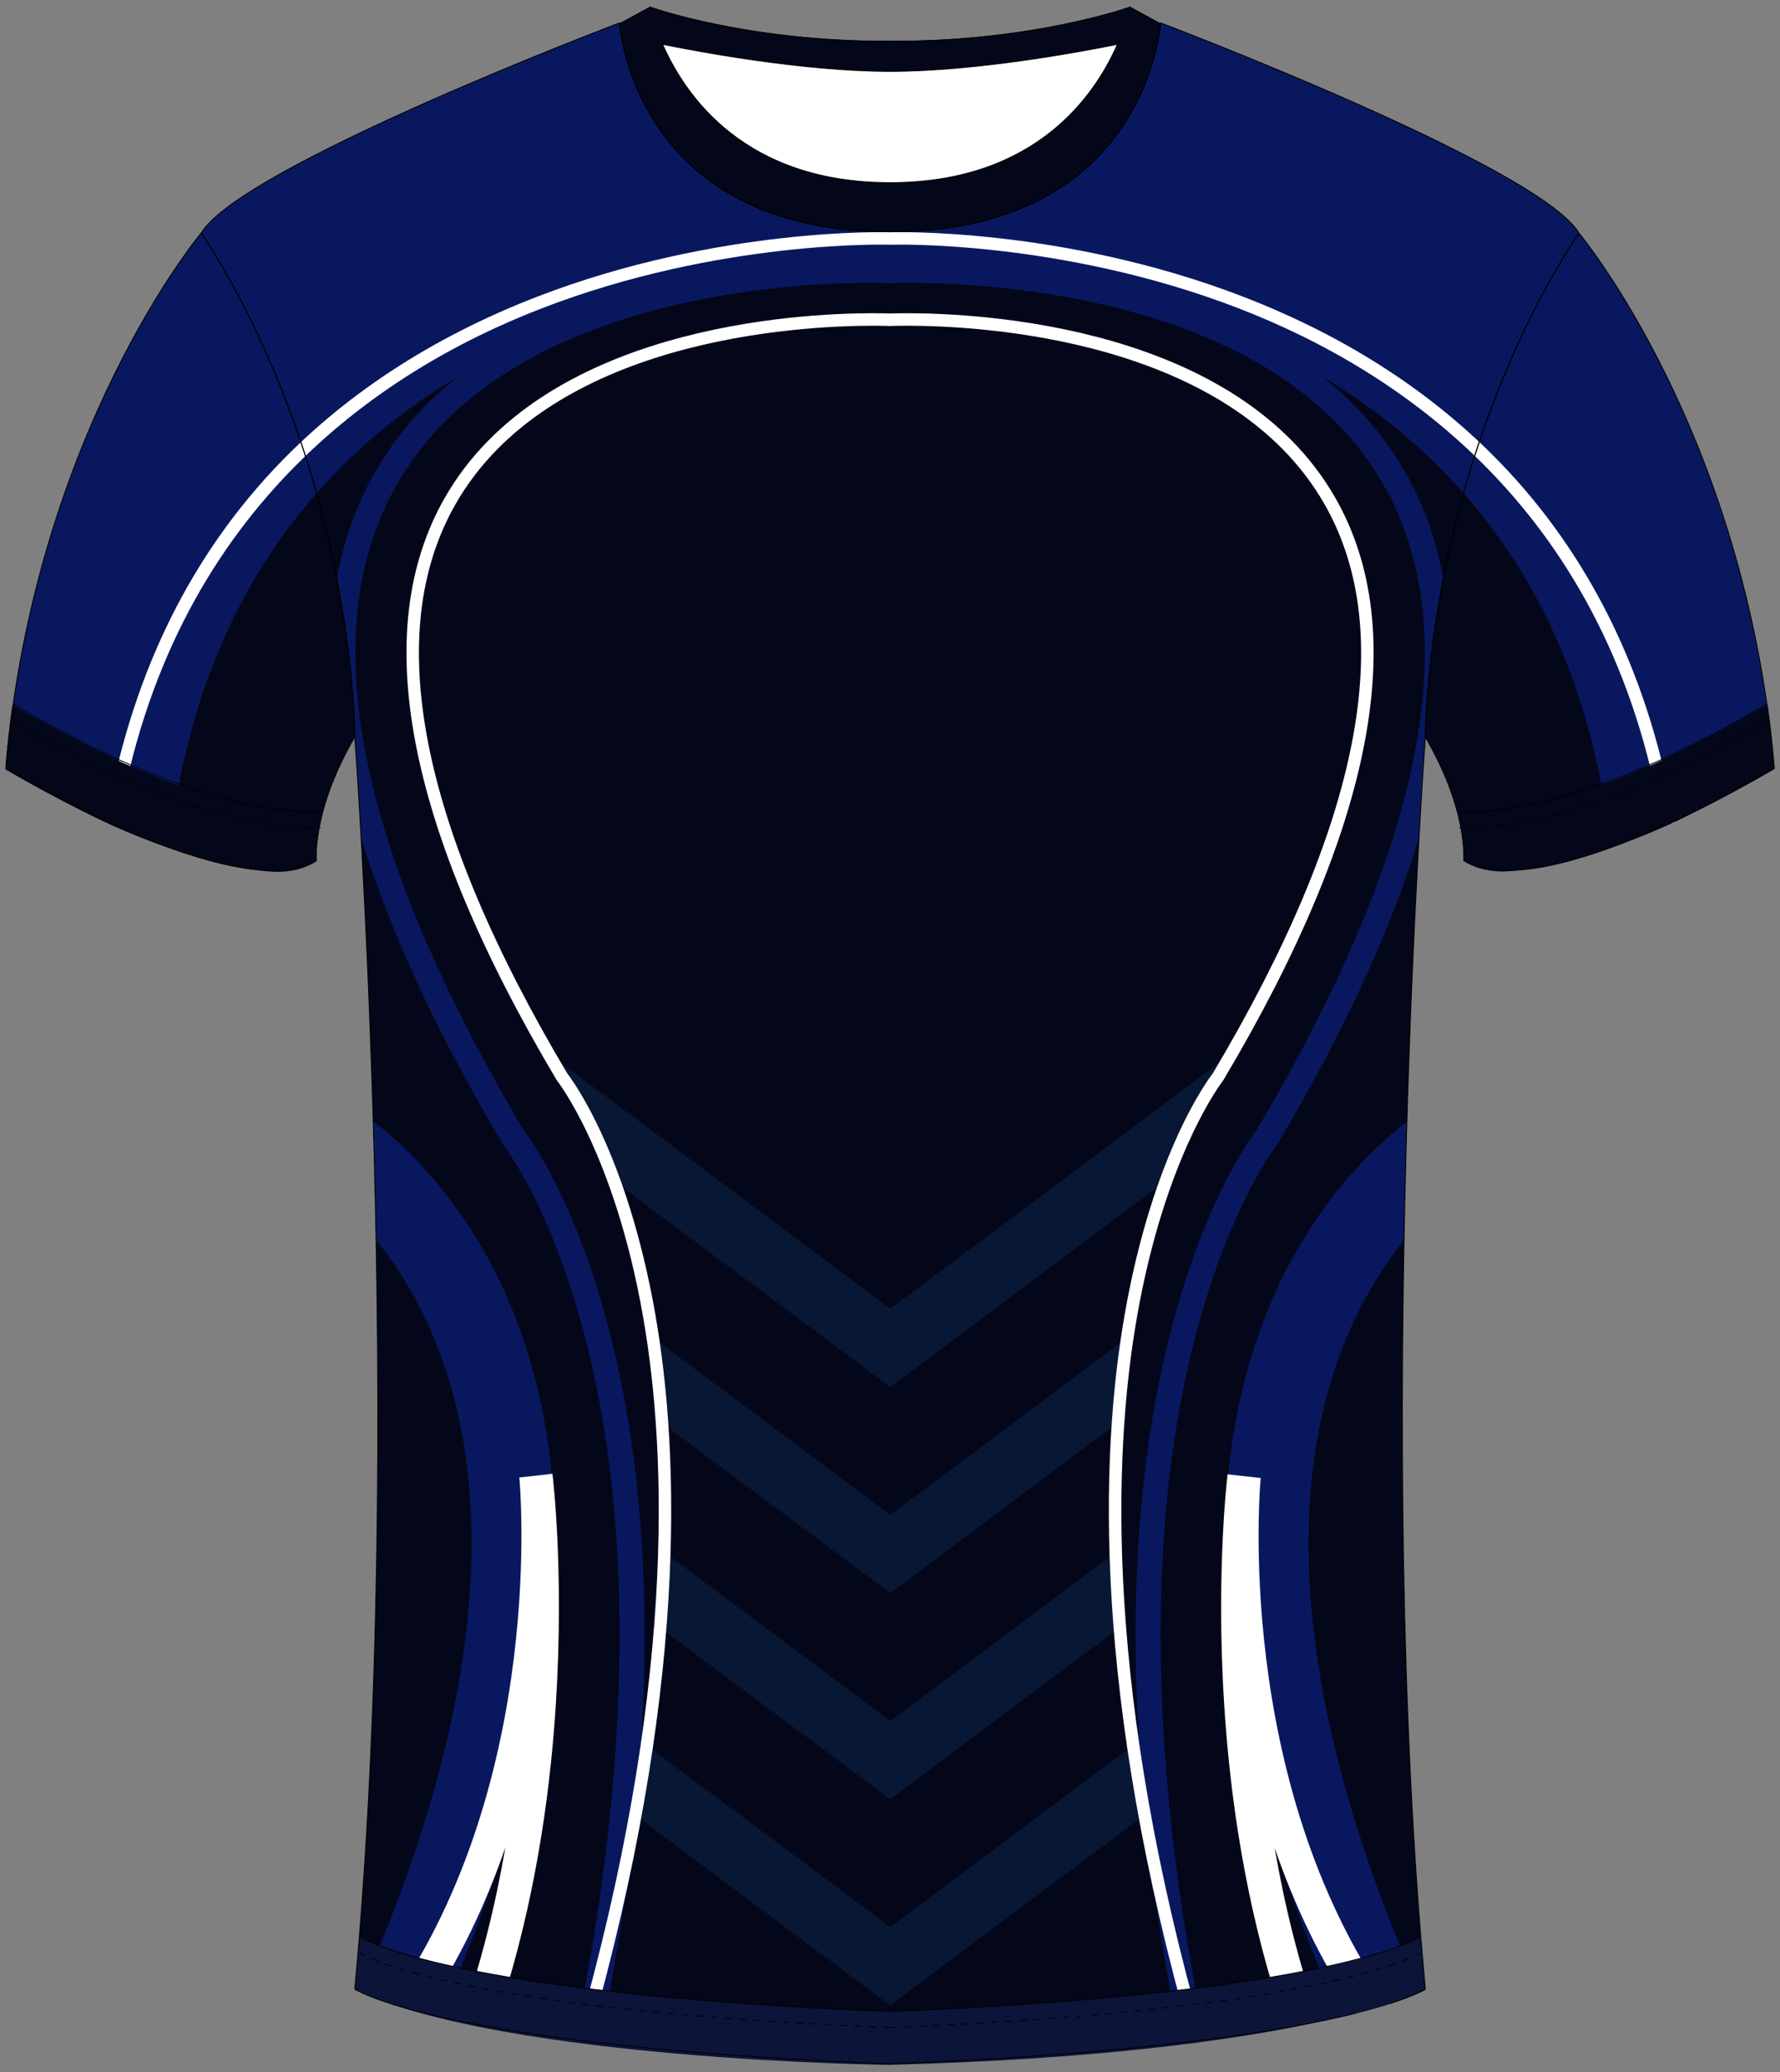 <?xml version="1.0" encoding="utf-8"?>
<!-- Generator: Adobe Illustrator 19.1.0, SVG Export Plug-In . SVG Version: 6.00 Build 0)  -->
<svg version="1.1" id="Layer_1" xmlns="http://www.w3.org/2000/svg" xmlns:xlink="http://www.w3.org/1999/xlink" x="0px" y="0px"
	 viewBox="0 0 495 576" style="enable-background:new 0 0 495 576;" xml:space="preserve">
<rect x="0" y="0" width="495" height="576" fill="#808080" stroke="none"/>
<style type="text/css">
	<![CDATA[
	@font-face{font-family:'codaheavy';src:url('/fonts/coda-heavy-webfont.woff') format('woff')}
	text{font-family:Impact,codaheavy,sans-serif}
	.Colour1.fill{fill:#030719;}
	.Colour2.fill{fill:#09185E;}
	.Colour3.fill{fill:#FFFFFF;}
	.Colour4.fill{fill:#081734;}
	.BottomHem.fill{fill:#0D143A;}
	.NeckAndArmTrim.fill{fill:#030719;}
	.st0{fill:none;stroke:#000000;stroke-width:0.25;stroke-miterlimit:10;}
	.st1{fill:#FFFFFF;stroke:#000000;stroke-width:0.25;stroke-miterlimit:10;}
	.st2{fill:#FFFFFF;}
	.st3{fill:none;stroke:#000000;stroke-width:0.25;stroke-miterlimit:10;stroke-dasharray:2;}
	]]>
</style>
<path class="Colour1 fill" d="M439.06,64.76C427.89,46.17,322.78,6.38,322.78,6.38l-0.31,0.11l0.26,0.14c0,0-3.86,57.68-74.99,57.8
	l-0.22,0c-71.34,0-75.21-57.8-75.21-57.8l0.24-0.13l-0.3-0.12c0,0-105.11,39.79-116.28,58.38c0,0,39.71,55.78,42.69,140.07
	c0,0,14.4,194.36,0,348.06c0,0,23.2,15.87,148.85,20.82c125.65-4.96,148.85-20.82,148.85-20.82c-14.4-153.7,0-348.06,0-348.06
	C399.35,120.54,439.06,64.76,439.06,64.76z"/>
<path class="Colour1 fill" d="M439.04,64.76c0,0,46.16,55.04,54.35,148.75c0,0-64.03,39.05-86.37,25.66c0,0,1.37-13.64-10.67-34.34
	C396.35,204.83,396.23,130.58,439.04,64.76z"/>
<path class="Colour1 fill" d="M55.96,64.76c0,0-46.16,55.04-54.35,148.75c0,0,64.03,39.05,86.37,25.66c0,0-1.37-13.64,10.67-34.34
	C98.65,204.83,98.77,130.58,55.96,64.76z"/>
<path class="st0" d="M247.52,6.38"/>
<g>
	<path class="Colour3 fill" d="M247.52,11.49"/>
</g>
<g>
	<path class="st1" d="M247.52,11.49c39.92,0.19,66.7-9.49,66.7-9.49v9.59c0,0-37.39,8.24-66.7,8.24l-0.29,0
		c-29.27-0.05-66.41-8.24-66.41-8.24V2c0,0,26.61,9.61,66.32,9.49L247.52,11.49z"/>
	<path class="st1" d="M247.52,64.42c-71.34,0-75.21-57.8-75.21-57.8L180.82,2c0,0,9.26,48.8,66.7,48.8l0.32,0
		C305,50.61,314.22,2,314.22,2l8.51,4.63c0,0-3.86,57.68-74.99,57.8L247.52,64.42z"/>
</g>
<path class="st2" d="M247.84,50.79l-0.32,0c-40.43,0-56.99-24.16-63.25-38.48c9.86,2,39.03,7.48,62.96,7.52l0.29,0
	c23.98,0,53.35-5.51,63.25-7.52C304.52,26.59,288.03,50.67,247.84,50.79z"/>
<path class="Colour4 fill" d="M247.52,500.18l-62.28-46.5c0.59-7.27,0.99-14.24,1.21-20.89l61.07,45.6l61.07-45.6
	c0.22,6.65,0.62,13.63,1.21,20.89L247.52,500.18z M247.52,421.09l-64.01-47.79c1.03,7.12,1.87,14.99,2.42,23.6l61.59,45.98
	l61.59-45.98c0.56-8.61,1.4-16.48,2.42-23.6L247.52,421.09z M338.98,295.5l-91.46,68.29l-91.46-68.29c0.56,0.95,1.1,1.9,1.67,2.86
	c0.94,1.21,8.43,11.2,15.58,31.82l74.21,55.41l74.21-55.41c7.15-20.62,14.64-30.61,15.58-31.82
	C337.88,297.39,338.42,296.45,338.98,295.5z M313.56,486.37l-66.04,49.31l-66.04-49.31c-0.93,6.27-2.01,12.74-3.24,19.38
	l69.28,51.73l69.28-51.73C315.57,499.11,314.49,492.64,313.56,486.37z"/>
<path class="Colour2 fill" d="M252.9,71.67c-2.96,0-4.84,0.07-5.38,0.09c-0.55-0.02-2.43-0.09-5.38-0.09c-24.37,0-106.35,4.3-137.92,59.7
	c-5.11,8.97-8.61,18.83-10.54,29.53c2.61,13.54,4.44,28.24,4.99,43.93c0,0,0.76,10.29,1.76,27.99
	c7.81,25.72,20.98,54.21,39.53,85.42l0.27,0.39c0.18,0.23,18.26,23.54,27.18,75c6.36,36.69,8.92,93.88-7.59,173.4
	c2.23,0.29,4.54,0.57,6.93,0.85c16.68-80.69,13.95-138.78,7.39-176.11c-8.96-50.97-26.34-74.69-28.31-77.25
	c-46.72-78.66-58.69-139.12-35.56-179.7c29.71-52.14,108.45-56.19,131.88-56.19c3.3,0,5.2,0.09,5.22,0.09l0.17,0.01l0.16-0.01
	c0.02,0,1.92-0.09,5.22-0.09c23.42,0,102.16,4.05,131.87,56.19c23.13,40.58,11.16,101.04-35.56,179.7
	c-1.97,2.56-19.36,26.28-28.31,77.25c-6.56,37.32-9.29,95.42,7.39,176.11c2.39-0.28,4.7-0.56,6.93-0.85
	c-16.51-79.52-13.95-136.71-7.59-173.4c8.92-51.46,27-74.77,27.18-74.99l0.27-0.39c18.55-31.2,31.72-59.7,39.53-85.42
	c1-17.7,1.76-27.99,1.76-27.99c0.55-15.69,2.38-30.39,4.99-43.92c-1.93-10.7-5.43-20.56-10.54-29.54
	C359.25,75.98,277.27,71.67,252.9,71.67z"/>
<path class="Colour2 fill" d="M146.31,374.64c-11.34-35.25-31.75-54.7-42.51-62.94c0.31,10.51,0.59,21.54,0.8,32.98
	c7.21,8.9,14.91,21.54,20.19,38.75c9.98,32.53,12.31,87.05-24.63,170.28c2.6,1.28,9.03,3.93,22.24,6.95
	c14.25-32.5,23.83-63.11,28.52-91.42C156.75,434.1,155.2,402.28,146.31,374.64z"/>
<path class="Colour2 fill" d="M439.05,64.77c0,0,0.01-0.01,0.01-0.01C427.89,46.17,322.78,6.38,322.78,6.38l-0.31,0.11l0.26,0.14
	c0,0-3.86,57.68-74.99,57.8l-0.22,0c-71.34,0-75.21-57.8-75.21-57.8l0.24-0.13l-0.3-0.12c0,0-105.11,39.79-116.28,58.38h-0.02
	c0,0-46.16,55.04-54.35,148.75c0,0,22.52,13.73,45.51,22.12C65.84,66.85,247.52,73.46,247.52,73.46h0.04
	c0,0,181.66-6.6,200.4,162.14c22.96-8.39,45.43-22.09,45.43-22.09C485.24,120.23,439.47,65.28,439.05,64.77z"/>
<path class="Colour2 fill" d="M348.71,374.79c11.34-35.25,31.75-54.7,42.51-62.94c-0.31,10.51-0.59,21.54-0.8,32.98
	c-7.21,8.9-14.91,21.54-20.19,38.75c-9.98,32.53-12.31,87.05,24.63,170.28c-2.6,1.28-9.03,3.93-22.24,6.95
	c-14.25-32.5-23.83-63.11-28.52-91.42C338.26,434.25,339.81,402.42,348.71,374.79z"/>
<path class="Colour3 fill" d="M316.17,366.17c7.87-45.12,23.77-65.56,23.93-65.76l0.13-0.19c41.78-70.28,52.27-124.69,31.17-161.72
	c-27.19-47.72-98.1-51.43-119.19-51.43c-2.68,0-4.32,0.06-4.7,0.08c-0.38-0.02-2.02-0.08-4.7-0.08c-21.09,0-92,3.71-119.19,51.43
	c-21.1,37.03-10.61,91.44,31.17,161.72l0.14,0.2c0.16,0.2,15.96,20.43,23.87,65.43c6.9,39.28,8.86,105.34-18.65,201.21
	c1.14,0.15,2.3,0.29,3.48,0.43c27.53-96.22,25.54-162.68,18.59-202.25c-7.86-44.73-23.13-65.13-24.5-66.89
	c-41.05-69.08-51.5-122.28-31.08-158.13c26.26-46.09,95.56-49.67,116.17-49.67c2.92,0,4.6,0.08,4.62,0.08l0.08,0l0.08,0
	c0.02,0,1.7-0.08,4.61-0.08c20.61,0,89.9,3.58,116.17,49.67c20.43,35.85,9.97,89.05-31.08,158.13c-1.37,1.76-16.64,22.16-24.5,66.89
	c-6.95,39.56-8.94,106.02,18.59,202.25c1.18-0.14,2.34-0.29,3.48-0.43C307.43,471.38,309.33,405.41,316.17,366.17z"/>
<path class="Colour3 fill" d="M153.63,409.69l-9.21,1.02c0.1,0.96,7.84,83.84-35.88,146.22c2.52,0.81,5.61,1.7,9.38,2.65
	c10.1-15.01,17.4-30.85,22.62-46.04c-2.73,15.83-6.72,32.26-12.43,48.35c2.82,0.58,5.88,1.16,9.22,1.75
	c10.27-29.38,14.8-59.04,16.7-82.4C157.32,440.87,153.79,410.94,153.63,409.69z"/>
<path class="Colour3 fill" d="M341.38,409.84l9.21,1.02c-0.1,0.96-7.84,83.84,35.88,146.22c-2.52,0.81-5.61,1.7-9.38,2.65
	c-10.1-15.01-17.4-30.85-22.62-46.04c2.73,15.83,6.72,32.26,12.43,48.35c-2.82,0.58-5.88,1.16-9.22,1.75
	c-10.27-29.38-14.8-59.04-16.7-82.4C337.69,441.02,341.23,411.09,341.38,409.84z"/>
<g>
	<path class="Colour3 fill" d="M32.86,229.3l-3.43-0.58c6.58-39.01,22.17-71.93,46.32-97.84c19.31-20.72,44.1-37.01,73.68-48.42
		c50.27-19.39,97.68-17.91,98.15-17.9c0.39-0.02,47.79-1.49,98.06,17.89c29.58,11.41,54.37,27.7,73.68,48.41
		c24.15,25.91,39.74,58.82,46.33,97.82l-3.43,0.58c-14.64-86.71-72.1-125.91-117.72-143.53c-49.61-19.16-96.4-17.72-96.86-17.7
		l-0.06,0l-0.11,0c-0.46-0.02-47.26-1.46-96.88,17.71C104.95,103.37,47.49,142.58,32.86,229.3z"/>
</g>
<g id="FBodyLogos"></g>
<path class="NeckAndArmTrim fill" d="M247.52,11.49c39.92,0.19,66.7-9.49,66.7-9.49v9.59c0,0-37.39,8.24-66.7,8.24l-0.29,0
	c-29.27-0.05-66.41-8.24-66.41-8.24V2c0,0,26.61,9.61,66.32,9.49L247.52,11.49z"/>
<path class="NeckAndArmTrim fill" d="M247.52,64.42c-71.34,0-75.21-57.8-75.21-57.8L180.82,2c0,0,9.26,48.8,66.7,48.8l0.32,0
	C305,50.61,314.22,2,314.22,2l8.51,4.63c0,0-3.86,57.68-74.99,57.8L247.52,64.42z"/>
<path class="BottomHem fill" d="M247.53,559.16c124.49-4.96,147.49-20.82,147.49-20.82l1.37,14.84c0,0-34.58,17.88-149.28,20.82
	c0,0-105.7-1.2-148.42-20.82l1.37-14.84C100.04,538.33,123.03,554.2,247.53,559.16"/>
<g>
	<g>
		<path class="st0" d="M395,538.33c0,0-22.99,15.87-147.49,20.82"/>
		<path class="st0" d="M247.52,559.16c-124.49-4.96-147.49-20.82-147.49-20.82"/>
	</g>
	<g>
		<path class="st3" d="M247.52,563.62C372.01,558.66,395,542.79,395,542.79"/>
		<path class="st3" d="M247.52,563.62c-124.49-4.96-147.49-20.82-147.49-20.82"/>
	</g>
</g>
<path class="NeckAndArmTrim fill" d="M418.73,242.24c-3.45,0.17-6.53-0.66-6.53-0.66c-2.29-0.62-4.03-1.52-5.07-2.14
	c-0.04-1.34-0.13-2.73-0.26-4.18c-0.32-3.4-0.86-6.51-1.5-9.29c2.95,0.15,7.02,0.17,11.81-0.37c4.12-0.46,7.39-1.19,10.39-1.94
	c12.04-3,22.33-7.06,23.03-7.34c17.76-7.07,34.64-16.69,40.97-20.39c0.39,2.74,0.75,5.56,1.07,8.46c0.35,3.22,0.64,6.35,0.86,9.38
	c-10.6,6.16-19.78,10.85-26.69,14.2C466.81,227.99,439.45,241.23,418.73,242.24z"/>
<path class="NeckAndArmTrim fill" d="M76.27,242.34c3.45,0.17,6.53-0.66,6.53-0.66c2.29-0.62,4.03-1.52,5.07-2.14
	c0.04-1.34,0.13-2.73,0.26-4.18c0.32-3.4,0.86-6.51,1.5-9.29c-2.95,0.15-7.02,0.17-11.81-0.37c-4.12-0.46-7.39-1.19-10.39-1.94
	c-12.04-3-22.33-7.06-23.03-7.34c-17.76-7.07-34.64-16.69-40.97-20.39c-0.39,2.74-0.75,5.56-1.07,8.46
	c-0.35,3.22-0.64,6.35-0.86,9.38c10.6,6.16,19.78,10.85,26.69,14.2C28.19,228.09,55.55,241.33,76.27,242.34z"/>
<path class="st0" d="M3.67,195.66c0,0,48.91,31.08,86.06,30.04"/>
<path class="st3" d="M3.13,200.12c0,0,48.91,31.08,86.06,30.04"/>
<path class="st0" d="M405.26,225.7c37.15,1.04,86.06-30.04,86.06-30.04"/>
<path class="st3" d="M491.87,200.12c0,0-48.91,31.08-86.06,30.04"/>
<g>
	<path class="st0" d="M314.21,2c0,0-26.78,9.67-66.7,9.49l-0.38,0C207.42,11.61,180.81,2,180.81,2l-8.51,4.63
		c0,0,3.86,57.8,75.21,57.8l0.22,0c71.14-0.12,74.99-57.8,74.99-57.8L314.21,2z M247.83,50.79l-0.32,0
		c-40.43,0-56.99-24.16-63.25-38.48c9.86,2,39.03,7.48,62.96,7.52l0.29,0c23.98,0,53.35-5.52,63.25-7.52
		C304.51,26.59,288.02,50.67,247.83,50.79z"/>
	<g>
		<path class="st0" d="M439.05,64.76c0,0,46.16,55.04,54.35,148.75c0,0-64.03,39.05-86.37,25.66c0,0,1.37-13.64-10.67-34.34
			C396.36,204.83,396.24,130.58,439.05,64.76z"/>
		<path class="st0" d="M55.97,64.76c0,0-46.16,55.04-54.35,148.75c0,0,64.03,39.05,86.37,25.66c0,0-1.37-13.64,10.67-34.34
			C98.66,204.83,98.78,130.58,55.97,64.76z"/>
		<g>
			<path class="st0" d="M439.07,64.76C427.9,46.17,322.79,6.38,322.79,6.38l-0.31,0.11l0.26,0.14c0,0-3.86,57.68-74.99,57.8l-0.22,0
				c-71.34,0-75.21-57.8-75.21-57.8l0.24-0.13l-0.3-0.12c0,0-105.11,39.79-116.28,58.38c0,0,39.71,55.78,42.69,140.07
				c0,0,14.4,194.36,0,348.07c0,0,23.2,15.87,148.85,20.82c125.65-4.96,148.85-20.82,148.85-20.82c-14.4-153.7,0-348.07,0-348.07
				C399.36,120.54,439.07,64.76,439.07,64.76z"/>
		</g>
	</g>
</g>
</svg>
